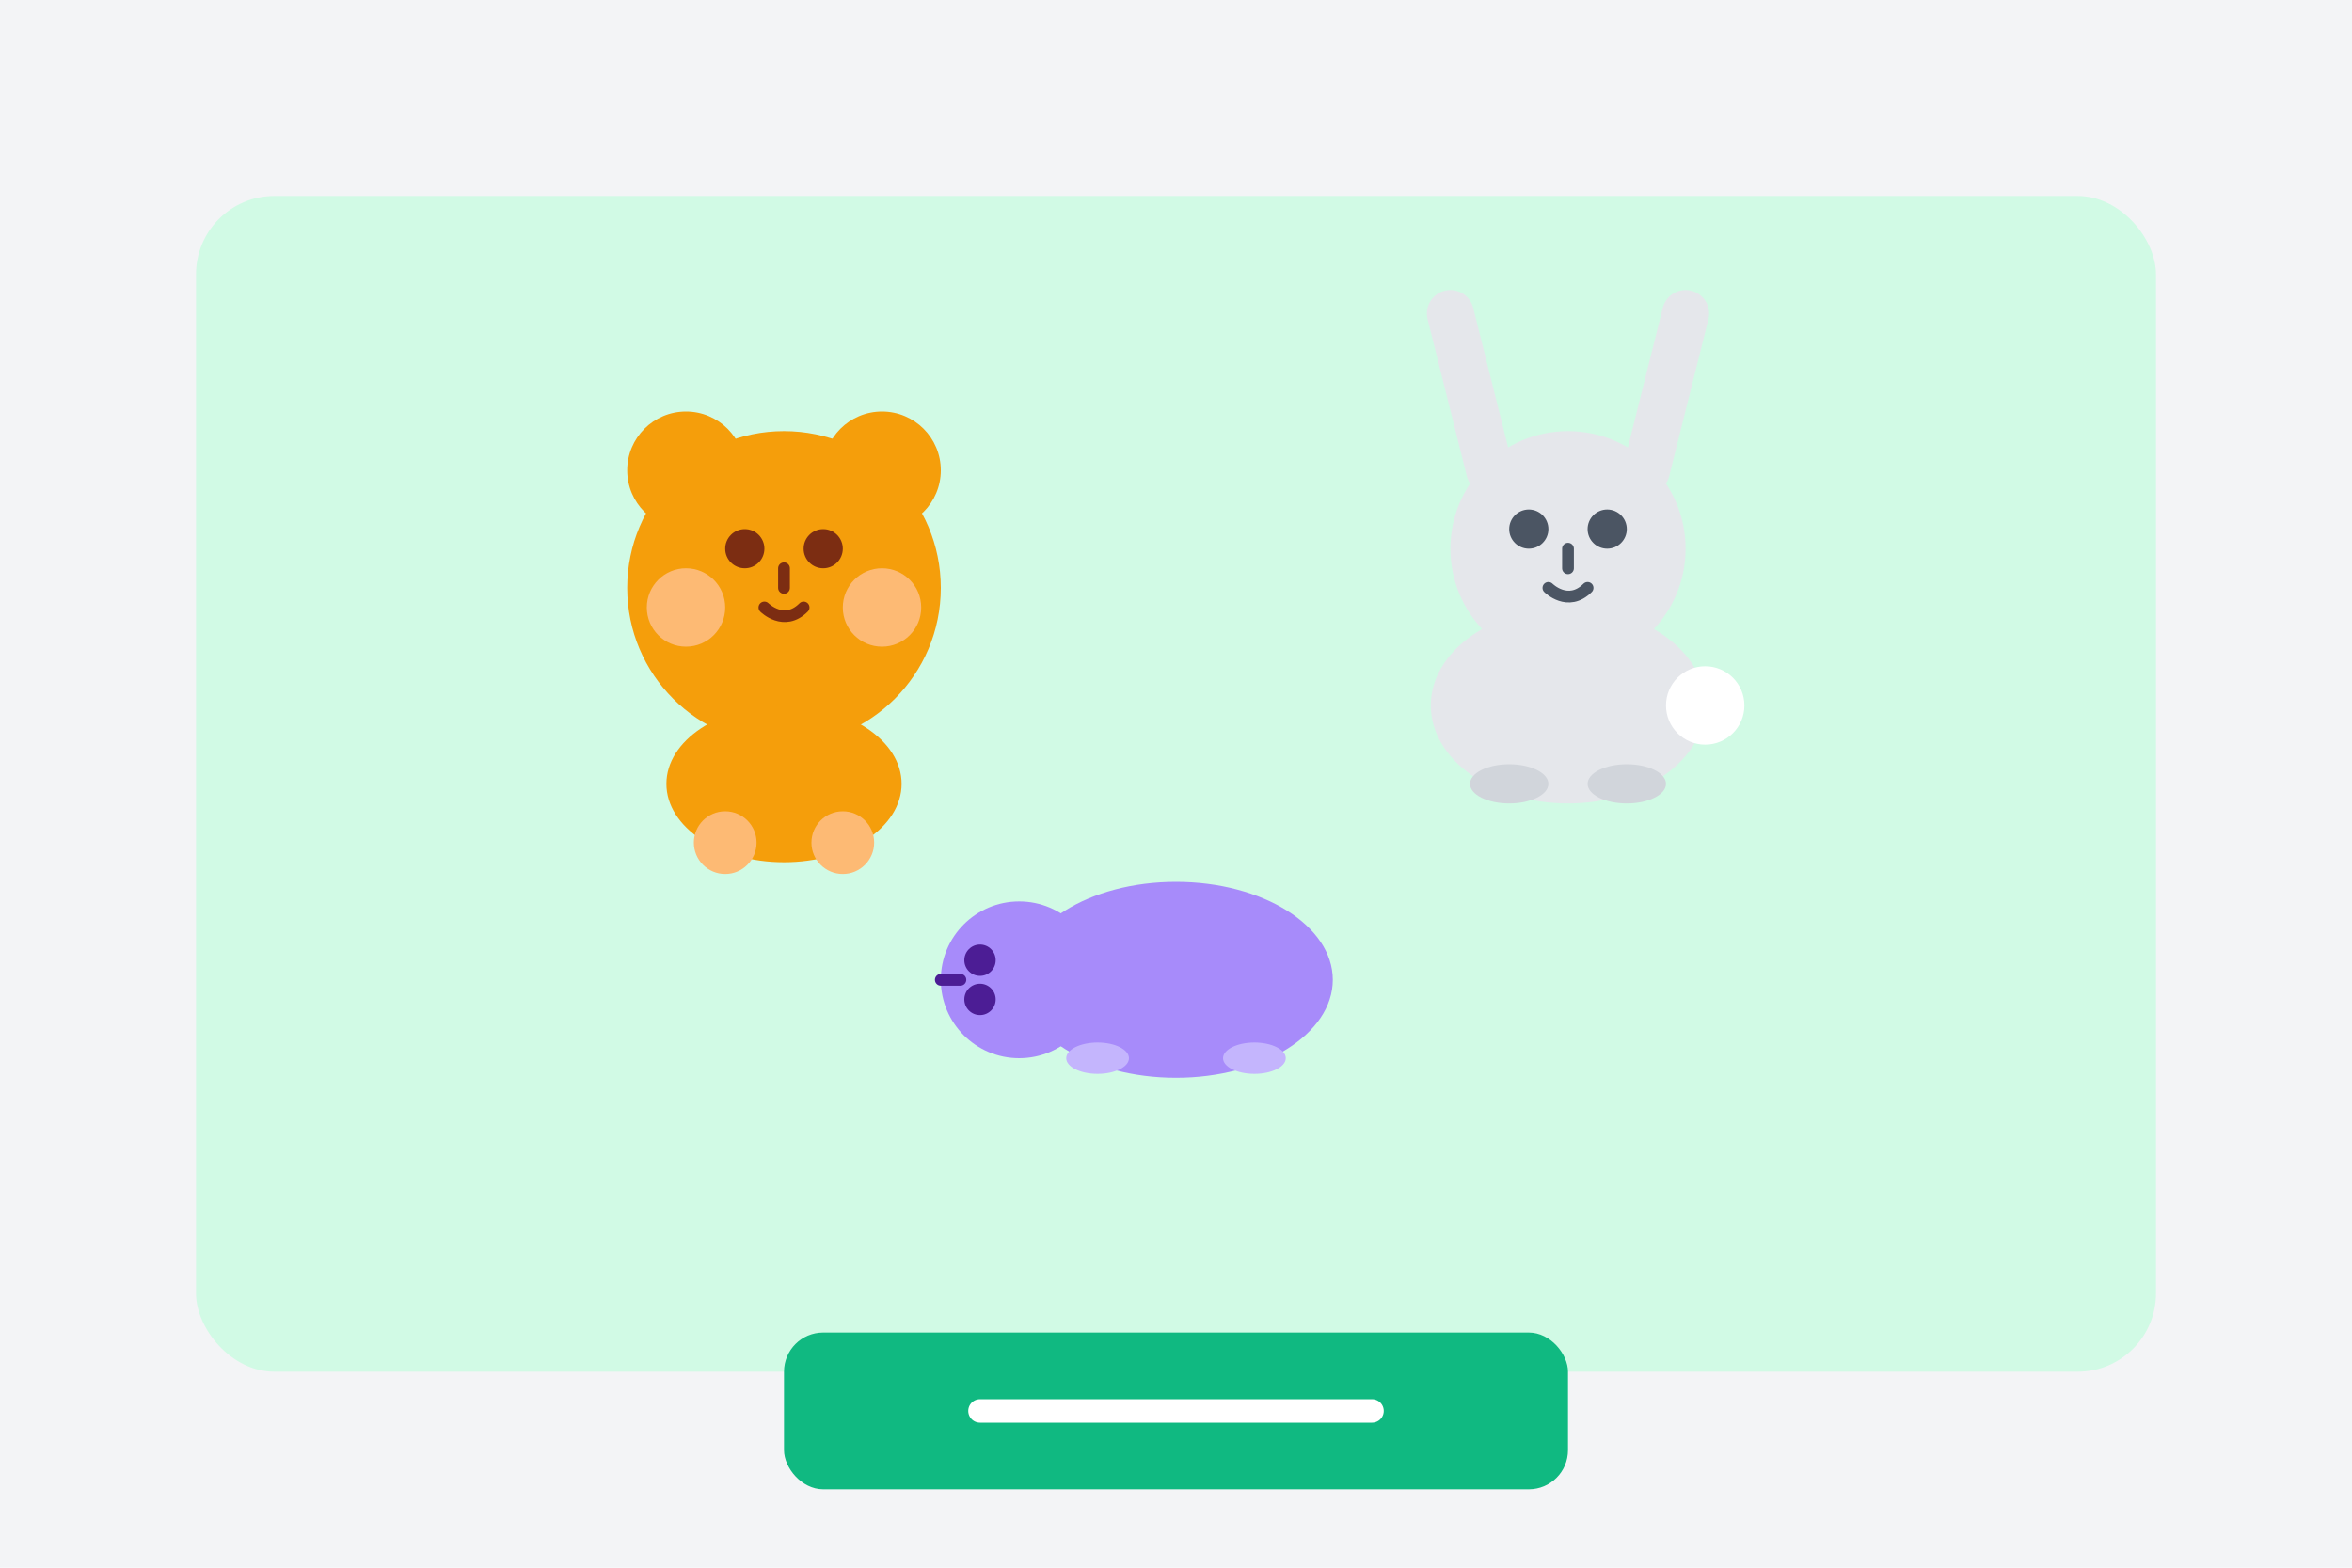 <svg width="600" height="400" viewBox="0 0 600 400" fill="none" xmlns="http://www.w3.org/2000/svg">
  <rect width="600" height="400" fill="#F3F4F6"/>
  
  <!-- Category background -->
  <rect x="50" y="50" width="500" height="300" rx="20" fill="#D1FAE5"/>
  
  <!-- Hamster -->
  <circle cx="200" cy="150" r="40" fill="#F59E0B"/>
  
  <!-- Hamster ears -->
  <circle cx="175" cy="120" r="15" fill="#F59E0B"/>
  <circle cx="225" cy="120" r="15" fill="#F59E0B"/>
  
  <!-- Hamster face -->
  <circle cx="190" cy="140" r="5" fill="#7C2D12"/>
  <circle cx="210" cy="140" r="5" fill="#7C2D12"/>
  
  <path d="M195 155C195 155 200 160 205 155" stroke="#7C2D12" stroke-width="3" stroke-linecap="round"/>
  
  <path d="M200 145V150" stroke="#7C2D12" stroke-width="3" stroke-linecap="round"/>
  
  <!-- Hamster cheeks -->
  <circle cx="175" cy="155" r="10" fill="#FDBA74"/>
  <circle cx="225" cy="155" r="10" fill="#FDBA74"/>
  
  <!-- Hamster body -->
  <ellipse cx="200" cy="200" rx="30" ry="20" fill="#F59E0B"/>
  
  <!-- Hamster feet -->
  <circle cx="185" cy="215" r="8" fill="#FDBA74"/>
  <circle cx="215" cy="215" r="8" fill="#FDBA74"/>
  
  <!-- Rabbit -->
  <ellipse cx="400" cy="180" rx="35" ry="25" fill="#E5E7EB"/>
  
  <!-- Rabbit head -->
  <circle cx="400" cy="140" r="30" fill="#E5E7EB"/>
  
  <!-- Rabbit ears -->
  <path d="M380 120L370 80" stroke="#E5E7EB" stroke-width="12" stroke-linecap="round"/>
  <path d="M420 120L430 80" stroke="#E5E7EB" stroke-width="12" stroke-linecap="round"/>
  
  <!-- Rabbit face -->
  <circle cx="390" cy="135" r="5" fill="#4B5563"/>
  <circle cx="410" cy="135" r="5" fill="#4B5563"/>
  
  <path d="M395 150C395 150 400 155 405 150" stroke="#4B5563" stroke-width="3" stroke-linecap="round"/>
  
  <path d="M400 140V145" stroke="#4B5563" stroke-width="3" stroke-linecap="round"/>
  
  <!-- Rabbit feet -->
  <ellipse cx="385" cy="200" rx="10" ry="5" fill="#D1D5DB"/>
  <ellipse cx="415" cy="200" rx="10" ry="5" fill="#D1D5DB"/>
  
  <!-- Rabbit tail -->
  <circle cx="435" cy="180" r="10" fill="white"/>
  
  <!-- Guinea pig -->
  <ellipse cx="300" cy="250" rx="40" ry="25" fill="#A78BFA"/>
  
  <!-- Guinea pig head -->
  <circle cx="260" cy="250" r="20" fill="#A78BFA"/>
  
  <!-- Guinea pig face -->
  <circle cx="250" cy="245" r="4" fill="#4C1D95"/>
  <circle cx="250" cy="255" r="4" fill="#4C1D95"/>
  
  <path d="M240 250H245" stroke="#4C1D95" stroke-width="3" stroke-linecap="round"/>
  
  <!-- Guinea pig feet -->
  <ellipse cx="280" cy="270" rx="8" ry="4" fill="#C4B5FD"/>
  <ellipse cx="320" cy="270" rx="8" ry="4" fill="#C4B5FD"/>
  
  <!-- Category name -->
  <rect x="200" y="340" width="200" height="40" rx="10" fill="#10B981"/>
  <path d="M250 360H350" stroke="white" stroke-width="6" stroke-linecap="round"/>
</svg>